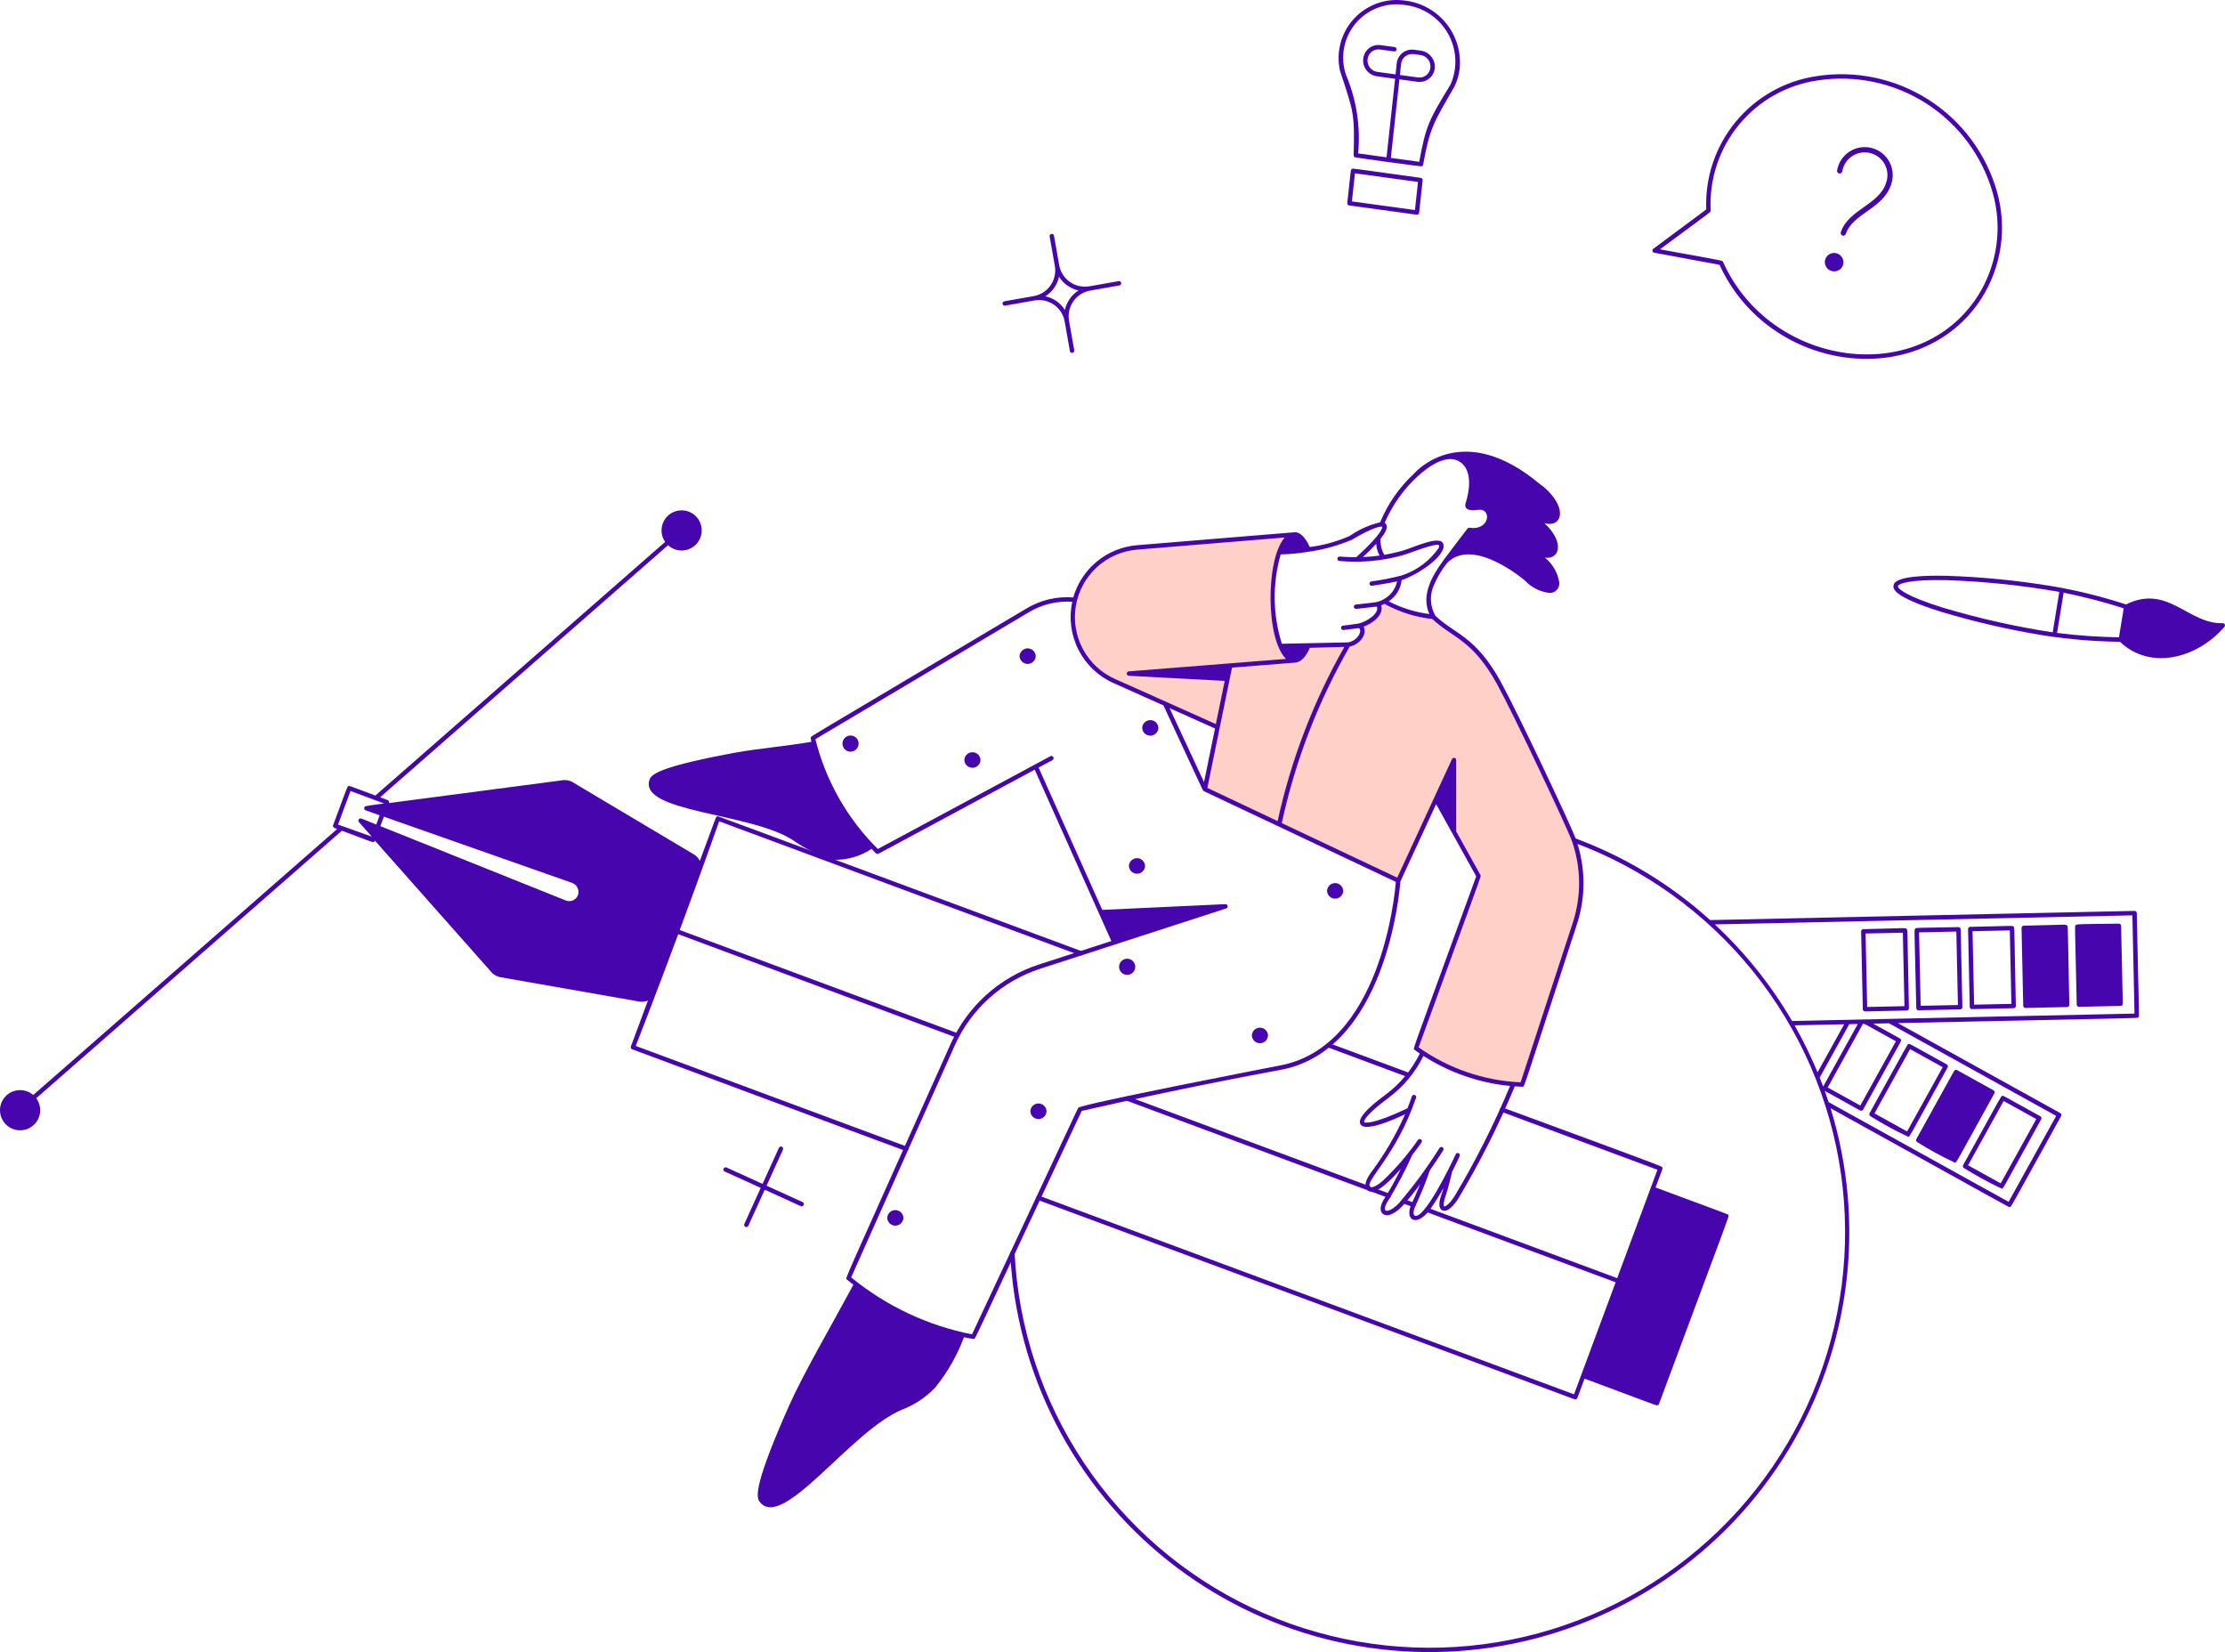 <svg width="380.038" height="282.152" viewBox="0 0 380.038 282.152" fill="none" xmlns="http://www.w3.org/2000/svg" xmlns:xlink="http://www.w3.org/1999/xlink">
	<desc>
			Created with Pixso.
	</desc>
	<g clip-path="url(#clip9_14)">
		<path d="M335.459 199.492C337.523 200.785 339.664 201.953 341.869 202.988C342.215 202.988 341.719 203.66 348.643 191.158C348.691 191.071 348.702 190.968 348.674 190.872C348.647 190.777 348.582 190.696 348.495 190.648C341.753 186.914 342.197 187.104 341.981 187.166C341.765 187.228 342.181 186.566 335.311 198.98C335.263 199.067 335.252 199.17 335.28 199.266C335.307 199.362 335.372 199.443 335.459 199.492ZM342.231 188.038L347.803 191.124L341.723 202.102L336.151 199.016L342.231 188.038Z" fill-rule="evenodd" fill="#4605AD"/>
		<path d="M327.467 195.054C329.529 196.353 331.671 197.521 333.879 198.552C334.223 198.552 333.727 199.226 340.651 186.722C340.699 186.635 340.711 186.532 340.683 186.437C340.656 186.341 340.592 186.26 340.505 186.212L334.275 182.762C334.232 182.738 334.185 182.723 334.136 182.717C334.087 182.711 334.037 182.715 333.99 182.729C333.942 182.742 333.898 182.765 333.86 182.796C333.821 182.827 333.789 182.865 333.765 182.908L327.319 194.544C327.271 194.631 327.26 194.734 327.288 194.829C327.315 194.925 327.38 195.006 327.467 195.054Z" fill-rule="evenodd" fill="#4605AD"/>
		<path d="M319.475 190.63C321.538 191.927 323.679 193.095 325.887 194.126C326.231 194.126 325.761 194.814 332.659 182.298C332.707 182.211 332.719 182.108 332.692 182.012C332.664 181.916 332.6 181.835 332.513 181.786C325.729 178.03 326.213 178.244 325.997 178.302C325.781 178.36 326.187 177.732 319.329 190.118C319.305 190.161 319.29 190.209 319.284 190.258C319.278 190.307 319.282 190.357 319.296 190.404C319.309 190.452 319.332 190.496 319.363 190.535C319.394 190.574 319.432 190.606 319.475 190.63ZM326.247 179.176L331.819 182.262L325.739 193.238L320.169 190.154L326.247 179.176Z" fill-rule="evenodd" fill="#4605AD"/>
		<path d="M364.969 155.938C364.966 155.838 364.924 155.743 364.852 155.674C364.78 155.605 364.683 155.568 364.583 155.57L292.097 157.138C285.349 151.038 277.496 146.286 268.961 143.138C268.869 143.111 268.77 143.12 268.685 143.163C268.599 143.207 268.534 143.281 268.501 143.37C268.468 143.46 268.47 143.559 268.507 143.648C268.544 143.736 268.614 143.807 268.701 143.846C280.731 148.275 291.337 155.88 299.392 165.854C307.447 175.827 312.65 187.796 314.448 200.488C316.247 213.181 314.574 226.124 309.607 237.943C304.64 249.761 296.564 260.013 286.238 267.611C275.912 275.208 263.721 279.866 250.96 281.091C238.199 282.315 225.344 280.061 213.762 274.566C202.179 269.071 192.302 260.542 185.177 249.884C178.053 239.226 173.949 226.837 173.301 214.034C173.299 213.984 173.286 213.936 173.265 213.891C173.244 213.847 173.214 213.807 173.178 213.774C173.141 213.74 173.098 213.715 173.051 213.698C173.005 213.682 172.956 213.674 172.906 213.677C172.857 213.679 172.808 213.692 172.764 213.713C172.719 213.734 172.679 213.764 172.646 213.8C172.613 213.837 172.587 213.88 172.57 213.927C172.554 213.973 172.547 214.022 172.549 214.072C173.063 224.228 175.731 234.158 180.376 243.204C185.022 252.25 191.538 260.204 199.492 266.539C207.447 272.873 216.658 277.444 226.514 279.947C236.37 282.449 246.645 282.827 256.658 281.055C266.672 279.283 276.193 275.401 284.591 269.667C292.99 263.934 300.072 256.479 305.369 247.799C310.666 239.119 314.056 229.411 315.314 219.321C316.573 209.23 315.67 198.987 312.667 189.272C344.243 206.76 343.025 206.142 343.227 206.142C343.547 206.142 342.827 207.272 352.049 190.612C352.097 190.525 352.109 190.422 352.082 190.326C352.054 190.23 351.99 190.149 351.903 190.1L324.149 174.73C367.667 173.79 365.053 173.93 365.245 173.73C365.437 173.53 365.351 174.492 364.969 155.938ZM306.521 175.114L314.993 174.932L310.445 183.142C309.303 180.388 307.993 177.707 306.521 175.114ZM310.809 184.04L315.863 174.912L317.323 174.882L311.401 185.576C311.209 185.06 311.021 184.55 310.809 184.04ZM318.193 174.862C318.557 174.862 317.851 174.526 323.827 177.836L317.747 188.812L312.177 185.728L318.193 174.862ZM351.207 190.582L343.077 205.258L312.331 188.23C312.119 187.586 311.898 186.945 311.667 186.306L317.713 189.654C317.801 189.702 317.904 189.713 318 189.685C318.096 189.658 318.177 189.593 318.225 189.506L324.667 177.872C324.691 177.829 324.707 177.781 324.712 177.732C324.718 177.683 324.714 177.633 324.7 177.586C324.687 177.538 324.664 177.494 324.633 177.455C324.602 177.416 324.564 177.384 324.521 177.36L319.943 174.824L322.651 174.766L351.207 190.582ZM306.093 174.372C302.524 168.257 298.076 162.698 292.893 157.874L364.221 156.332L364.583 173.108L306.093 174.372Z" fill-rule="evenodd" fill="#4605AD"/>
		<path d="M361.909 157.746C354.637 157.842 354.719 157.814 354.527 158.014C354.335 158.214 354.425 157.592 354.711 171.58C354.713 171.678 354.754 171.772 354.824 171.841C354.894 171.909 354.989 171.948 355.087 171.948L362.213 171.796C362.313 171.793 362.408 171.751 362.477 171.679C362.546 171.606 362.583 171.51 362.581 171.41L362.293 158.114C362.288 158.015 362.245 157.922 362.174 157.854C362.103 157.785 362.008 157.747 361.909 157.746Z" fill-rule="evenodd" fill="#4605AD"/>
		<path d="M353.045 158.048C352.845 157.848 353.033 157.93 345.657 158.096C345.608 158.097 345.559 158.108 345.514 158.128C345.469 158.147 345.428 158.176 345.394 158.212C345.359 158.247 345.333 158.289 345.315 158.335C345.297 158.381 345.288 158.43 345.289 158.48L345.577 171.778C345.579 171.876 345.62 171.97 345.69 172.039C345.76 172.107 345.855 172.146 345.953 172.146L353.079 171.992C353.129 171.991 353.177 171.98 353.222 171.96C353.268 171.94 353.309 171.912 353.343 171.876C353.377 171.84 353.404 171.798 353.422 171.752C353.44 171.706 353.448 171.657 353.447 171.608C353.159 157.612 353.245 158.236 353.045 158.048Z" fill-rule="evenodd" fill="#4605AD"/>
		<path d="M343.911 158.244C343.711 158.044 343.985 158.144 336.523 158.294C336.474 158.295 336.425 158.306 336.38 158.326C336.335 158.345 336.294 158.374 336.26 158.41C336.225 158.445 336.199 158.487 336.181 158.533C336.163 158.579 336.154 158.628 336.155 158.678L336.443 171.974C336.445 172.072 336.486 172.166 336.556 172.235C336.626 172.303 336.721 172.342 336.819 172.342L343.947 172.19C344.047 172.187 344.141 172.145 344.21 172.074C344.279 172.002 344.317 171.905 344.315 171.806C344.021 157.826 344.111 158.436 343.911 158.244ZM337.187 171.584L336.917 159.038L343.283 158.9L343.555 171.446L337.187 171.584Z" fill-rule="evenodd" fill="#4605AD"/>
		<path d="M334.509 158.338C327.239 158.494 327.323 158.404 327.127 158.606C326.931 158.808 326.993 158.168 327.309 172.174C327.312 172.272 327.352 172.365 327.423 172.434C327.493 172.503 327.587 172.541 327.685 172.542L334.813 172.386C334.913 172.384 335.007 172.342 335.076 172.271C335.145 172.199 335.183 172.103 335.181 172.004L334.893 158.706C334.885 158.608 334.842 158.517 334.771 158.449C334.7 158.381 334.607 158.341 334.509 158.338ZM328.055 171.78L327.783 159.236L334.149 159.098L334.421 171.642L328.055 171.78Z" fill-rule="evenodd" fill="#4605AD"/>
		<path d="M325.643 158.638C325.443 158.438 325.643 158.522 318.257 158.688C318.158 158.69 318.063 158.732 317.994 158.804C317.925 158.876 317.887 158.972 317.889 159.072L318.177 172.37C318.179 172.468 318.22 172.562 318.29 172.631C318.36 172.699 318.455 172.738 318.553 172.738L325.679 172.584C325.779 172.582 325.874 172.54 325.943 172.468C326.013 172.396 326.051 172.3 326.049 172.2C325.759 158.22 325.845 158.832 325.643 158.638ZM318.921 171.978L318.649 159.432L325.017 159.296L325.287 171.84L318.921 171.978Z" fill-rule="evenodd" fill="#4605AD"/>
		<path d="M240.323 183.868C240.123 183.868 240.085 183.812 226.779 178.868C226.685 178.833 226.609 178.763 226.568 178.672C226.526 178.581 226.522 178.477 226.557 178.384C226.592 178.29 226.662 178.214 226.753 178.173C226.844 178.131 226.948 178.127 227.041 178.162L240.455 183.144C240.535 183.176 240.601 183.236 240.643 183.311C240.684 183.387 240.698 183.475 240.683 183.559C240.667 183.644 240.623 183.721 240.558 183.777C240.492 183.834 240.409 183.866 240.323 183.868Z" fill-rule="evenodd" fill="#4605AD"/>
		<path d="M184.741 162.45C118.205 137.786 122.685 139.338 122.467 139.45C122.249 139.562 122.517 138.996 119.535 147.026C119.296 146.555 118.928 146.162 118.473 145.894L97.851 133.612C97.24 133.249 96.514 133.135 95.821 133.292L66.439 137.152C66.473 137.057 66.469 136.952 66.429 136.859C66.389 136.767 66.316 136.693 66.223 136.652L64.923 136.168L114.105 93.116C114.751 93.709 115.6 94.032 116.477 94.019C117.354 94.006 118.192 93.658 118.82 93.045C119.448 92.433 119.817 91.603 119.852 90.727C119.887 89.851 119.585 88.994 119.009 88.334C118.432 87.673 117.624 87.258 116.751 87.175C115.878 87.092 115.006 87.346 114.315 87.886C113.623 88.425 113.165 89.209 113.034 90.076C112.902 90.944 113.108 91.828 113.609 92.548L64.117 135.864C61.405 134.864 60.351 134.448 59.903 134.3C59.589 134.198 59.441 134.164 59.303 134.5C59.103 134.946 58.607 136.346 56.903 140.918C56.869 141.012 56.873 141.115 56.914 141.206C56.956 141.296 57.032 141.367 57.125 141.402L57.597 141.576L5.677 187.012C5.013 186.438 4.155 186.14 3.278 186.179C2.401 186.219 1.573 186.592 0.963 187.223C0.354 187.855 0.009 188.695 0 189.573C-0.009 190.451 0.319 191.298 0.916 191.942C1.513 192.585 2.333 192.975 3.209 193.032C4.085 193.089 4.949 192.809 5.624 192.248C6.299 191.688 6.734 190.89 6.839 190.019C6.944 189.147 6.712 188.269 6.189 187.564L58.389 141.876C62.831 143.524 63.489 143.818 63.691 143.818C63.768 143.818 63.843 143.794 63.906 143.751C63.969 143.707 64.018 143.646 64.045 143.574L83.745 165.816C84.174 166.391 84.808 166.779 85.515 166.9L109.139 171.042C109.654 171.133 110.184 171.078 110.669 170.882L107.757 178.722C107.739 178.768 107.731 178.817 107.733 178.867C107.734 178.916 107.746 178.965 107.766 179.01C107.787 179.055 107.816 179.095 107.852 179.129C107.888 179.163 107.931 179.189 107.977 179.206C155.967 197.04 154.577 196.562 154.777 196.562C154.865 196.562 154.95 196.531 155.018 196.474C155.086 196.418 155.131 196.34 155.147 196.253C155.163 196.166 155.147 196.077 155.104 196C155.06 195.924 154.991 195.865 154.909 195.834L108.589 178.634C108.589 178.634 111.809 170.412 115.841 159.548C163.939 177.41 163.287 177.218 163.487 177.218C163.575 177.217 163.659 177.185 163.726 177.128C163.793 177.072 163.838 176.993 163.853 176.907C163.869 176.821 163.854 176.732 163.811 176.656C163.769 176.579 163.701 176.52 163.619 176.488L116.101 158.842C119.953 148.456 122.837 140.266 122.837 140.266L184.471 163.158C184.565 163.194 184.669 163.191 184.761 163.15C184.853 163.109 184.924 163.033 184.96 162.939C184.996 162.845 184.993 162.741 184.952 162.649C184.911 162.557 184.835 162.486 184.741 162.45ZM64.267 140.82L61.729 139.802C61.65 139.771 61.564 139.768 61.483 139.793C61.402 139.817 61.332 139.868 61.284 139.937C61.235 140.006 61.211 140.089 61.215 140.173C61.22 140.258 61.252 140.338 61.307 140.402L63.507 142.884L57.739 140.828L59.865 135.092L65.605 137.224C63.653 137.48 62.883 137.598 62.563 137.662C62.476 137.665 62.393 137.699 62.329 137.757C62.264 137.814 62.221 137.893 62.207 137.978C62.193 138.064 62.21 138.152 62.254 138.227C62.297 138.302 62.366 138.36 62.447 138.39L64.847 139.238L64.267 140.82ZM98.773 152.71C98.717 152.925 98.616 153.126 98.477 153.3C98.339 153.474 98.165 153.618 97.968 153.721C97.771 153.824 97.555 153.885 97.333 153.9C97.111 153.915 96.888 153.884 96.679 153.808L64.967 141.092L65.567 139.476L97.687 150.774C98.073 150.908 98.397 151.179 98.597 151.536C98.797 151.893 98.86 152.31 98.773 152.71Z" fill-rule="evenodd" fill="#4605AD"/>
		<path d="M295.221 207.548C295.125 207.338 295.807 207.646 282.777 202.808C284.023 199.456 284.019 199.608 283.927 199.398C283.835 199.188 285.641 199.826 256.703 189.172C256.609 189.137 256.506 189.141 256.415 189.183C256.324 189.224 256.254 189.3 256.219 189.394C256.184 189.487 256.188 189.591 256.23 189.682C256.271 189.773 256.348 189.843 256.441 189.878L283.101 199.778L276.221 218.292L243.857 206.272C243.763 206.237 243.66 206.241 243.569 206.283C243.478 206.324 243.408 206.4 243.373 206.494C243.338 206.587 243.342 206.691 243.384 206.782C243.426 206.873 243.501 206.943 243.595 206.978L275.957 218.998L268.851 238.136L177.501 204.22C177.407 204.185 177.304 204.189 177.213 204.231C177.122 204.272 177.052 204.348 177.017 204.442C176.982 204.535 176.986 204.639 177.028 204.73C177.07 204.821 177.146 204.891 177.239 204.926C270.839 239.626 268.865 239.004 269.065 239.004C269.142 239.004 269.218 238.981 269.281 238.937C269.344 238.893 269.392 238.83 269.419 238.758L270.645 235.454C281.717 239.564 282.807 240.018 283.009 240.018C283.086 240.018 283.161 239.995 283.224 239.951C283.288 239.908 283.336 239.846 283.363 239.774C296.031 205.792 295.313 207.764 295.221 207.548Z" fill-rule="evenodd" fill="#4605AD"/>
		<path d="M241.285 206.13L239.627 205.514C239.534 205.479 239.458 205.409 239.416 205.318C239.374 205.227 239.37 205.123 239.405 205.03C239.44 204.936 239.51 204.86 239.601 204.819C239.692 204.777 239.795 204.773 239.889 204.808L241.547 205.424C241.641 205.459 241.717 205.529 241.758 205.62C241.8 205.711 241.804 205.814 241.769 205.908C241.734 206.001 241.664 206.077 241.573 206.119C241.482 206.161 241.379 206.165 241.285 206.13Z" fill-rule="evenodd" fill="#4605AD"/>
		<path d="M237.073 204.566L234.173 203.488C234.086 203.449 234.016 203.379 233.979 203.29C233.942 203.202 233.94 203.104 233.973 203.014C234.006 202.924 234.072 202.851 234.158 202.808C234.243 202.765 234.342 202.757 234.433 202.784L237.335 203.86C237.429 203.895 237.505 203.965 237.546 204.056C237.588 204.147 237.592 204.25 237.557 204.344C237.522 204.438 237.452 204.513 237.361 204.555C237.27 204.597 237.167 204.601 237.073 204.566Z" fill-rule="evenodd" fill="#4605AD"/>
		<path d="M233.733 203.292C233.533 203.292 234.831 203.742 192.395 187.966C192.302 187.931 192.226 187.861 192.184 187.77C192.142 187.679 192.138 187.575 192.173 187.482C192.208 187.388 192.278 187.312 192.369 187.271C192.46 187.229 192.563 187.225 192.657 187.26L233.857 202.564C233.939 202.595 234.008 202.653 234.051 202.729C234.095 202.804 234.111 202.893 234.096 202.979C234.081 203.065 234.037 203.144 233.971 203.201C233.905 203.258 233.82 203.29 233.733 203.292Z" fill-rule="evenodd" fill="#4605AD"/>
		<path d="M268.831 143.492C268.071 141.344 259.011 122.102 256.031 116.68C251.781 108.938 248.289 108.636 244.893 105.446C241.949 105.169 239.044 104.167 236.485 102.684C236.135 102.885 235.763 103.044 235.375 103.156C236.285 104.65 233.827 106.62 231.821 106.922C233.479 106.766 232.769 109.656 230.281 110.09C229.737 110.106 225.447 110.236 223.471 110.272C221.089 116.124 217.361 111.194 217.361 102.042C217.312 99.419 217.695 96.807 218.493 94.308C219.093 92.628 219.893 91.526 220.779 91.308L194.199 93.488C191.556 93.705 189.06 94.796 187.105 96.589C185.151 98.382 183.848 100.773 183.403 103.388C182.958 106.003 183.396 108.691 184.648 111.029C185.9 113.367 187.894 115.223 190.317 116.302L207.959 124.194L205.791 134.768L238.833 150.384L248.347 129.796L248.347 142.074L252.547 149.626L241.847 179.004C247.142 182.837 253.459 185.005 259.991 185.232L269.005 157.664C270.509 153.05 270.448 148.068 268.831 143.492Z" fill-rule="evenodd" fill="#FFD0C7"/>
		<path d="M379.633 106.43C373.721 106.616 370.297 99.69 363.123 103.23C359.053 101.899 354.891 100.866 350.671 100.142C344.698 99.147 338.667 98.546 332.615 98.342C323.733 98.142 323.505 99.542 323.429 100C323.353 100.458 323.123 101.866 331.605 104.502C337.406 106.24 343.315 107.595 349.293 108.558C353.53 109.204 357.807 109.555 362.093 109.608C367.281 114.54 375.247 112.468 379.939 107.062C379.99 107.006 380.023 106.936 380.034 106.861C380.045 106.787 380.033 106.71 380 106.642C379.967 106.574 379.915 106.518 379.849 106.48C379.784 106.442 379.709 106.424 379.633 106.43ZM331.833 103.776C325.617 101.844 324.105 100.536 324.175 100.112C324.245 99.688 326.093 98.93 332.603 99.086C339.021 99.307 345.415 99.976 351.739 101.086L350.607 107.996C344.255 107.026 337.99 105.616 331.833 103.776ZM351.353 108.098L352.479 101.22C355.944 101.92 359.368 102.812 362.735 103.89L361.925 108.842C358.389 108.787 354.862 108.543 351.353 108.098Z" fill-rule="evenodd" fill="#4605AD"/>
		<path d="M341.097 32.752C339.253 26.271 335.106 20.687 329.434 17.049C323.762 13.412 316.956 11.972 310.297 13C304.895 13.794 299.978 16.56 296.494 20.765C293.011 24.97 291.208 30.316 291.433 35.772L282.389 42.492C282.33 42.536 282.285 42.596 282.26 42.664C282.235 42.733 282.23 42.808 282.247 42.879C282.263 42.951 282.3 43.016 282.353 43.066C282.406 43.117 282.473 43.151 282.545 43.164L293.701 45.226C302.203 63.808 328.155 67.006 338.453 50.946C340.149 48.27 341.261 45.266 341.716 42.131C342.172 38.996 341.961 35.8 341.097 32.752ZM337.821 50.538C327.727 66.274 302.381 62.738 294.307 44.738C294.137 44.44 294.825 44.666 283.531 42.58C292.613 35.83 292.169 36.298 292.189 35.94C291.921 30.634 293.641 25.419 297.013 21.314C300.385 17.209 305.167 14.508 310.423 13.74C316.897 12.743 323.512 14.144 329.025 17.68C334.539 21.215 338.573 26.641 340.369 32.94C341.206 35.888 341.412 38.978 340.973 42.011C340.534 45.043 339.46 47.949 337.821 50.538Z" fill-rule="evenodd" fill="#4605AD"/>
		<path d="M314.421 39.654C315.705 35.778 320.923 35.006 322.145 31.254C322.332 30.747 322.412 30.206 322.378 29.667C322.345 29.127 322.199 28.601 321.95 28.121C321.702 27.641 321.356 27.218 320.935 26.879C320.513 26.541 320.026 26.294 319.504 26.154C318.982 26.014 318.436 25.985 317.902 26.068C317.368 26.151 316.857 26.345 316.402 26.637C315.947 26.928 315.558 27.312 315.26 27.763C314.961 28.213 314.76 28.721 314.669 29.254C314.659 29.312 314.638 29.368 314.607 29.418C314.576 29.468 314.535 29.512 314.487 29.546C314.439 29.581 314.384 29.605 314.327 29.619C314.269 29.632 314.209 29.634 314.151 29.624C314.093 29.614 314.037 29.593 313.987 29.562C313.937 29.53 313.893 29.49 313.859 29.442C313.825 29.394 313.8 29.339 313.787 29.282C313.773 29.224 313.771 29.164 313.781 29.106C313.893 28.45 314.14 27.825 314.506 27.27C314.873 26.715 315.351 26.243 315.911 25.883C316.47 25.524 317.098 25.284 317.755 25.181C318.412 25.078 319.084 25.112 319.726 25.283C320.369 25.453 320.969 25.756 321.489 26.171C322.008 26.587 322.435 27.106 322.743 27.696C323.05 28.285 323.232 28.933 323.275 29.596C323.319 30.26 323.223 30.925 322.995 31.55C321.667 35.642 316.429 36.468 315.275 39.95C315.256 40.006 315.225 40.058 315.186 40.102C315.147 40.147 315.099 40.183 315.045 40.209C314.992 40.234 314.934 40.25 314.875 40.253C314.816 40.257 314.756 40.248 314.7 40.229C314.644 40.209 314.592 40.179 314.548 40.14C314.504 40.1 314.467 40.053 314.442 39.999C314.416 39.946 314.401 39.888 314.397 39.829C314.393 39.769 314.402 39.71 314.421 39.654Z" fill-rule="evenodd" fill="#4605AD"/>
		<path d="M313.821 43.308C313.627 43.233 313.421 43.197 313.213 43.203C313.005 43.209 312.801 43.255 312.611 43.341C312.422 43.426 312.252 43.549 312.11 43.701C311.968 43.853 311.858 44.031 311.786 44.226C311.714 44.421 311.682 44.628 311.691 44.836C311.7 45.044 311.75 45.247 311.839 45.435C311.927 45.623 312.052 45.792 312.206 45.931C312.361 46.07 312.541 46.177 312.737 46.246C312.931 46.321 313.138 46.357 313.345 46.351C313.553 46.346 313.758 46.299 313.947 46.213C314.136 46.128 314.307 46.005 314.448 45.853C314.59 45.701 314.7 45.523 314.772 45.328C314.844 45.133 314.876 44.925 314.867 44.718C314.858 44.511 314.808 44.307 314.72 44.119C314.631 43.931 314.506 43.762 314.352 43.623C314.198 43.484 314.017 43.377 313.821 43.308Z" fill-rule="evenodd" fill="#4605AD"/>
		<path d="M242.009 36.672L230.449 35.092C230.352 35.079 230.263 35.028 230.203 34.951C230.142 34.874 230.114 34.776 230.125 34.678C230.771 28.744 230.671 29.036 230.871 28.878C231.071 28.72 230.433 28.704 242.671 30.376C242.768 30.39 242.856 30.44 242.916 30.518C242.976 30.595 243.004 30.693 242.993 30.79L242.393 36.336C242.384 36.43 242.339 36.517 242.267 36.58C242.196 36.642 242.104 36.675 242.009 36.672ZM230.913 34.398L241.677 35.872L242.201 31.072L231.435 29.6L230.913 34.398Z" fill-rule="evenodd" fill="#4605AD"/>
		<path d="M240.119 0.124C238.52 -0.131 236.882 0.009 235.349 0.533C233.816 1.057 232.435 1.948 231.326 3.128C230.217 4.309 229.414 5.743 228.987 7.306C228.56 8.868 228.523 10.511 228.877 12.092C231.199 19.132 231.397 19.292 231.209 26.526C231.217 26.586 231.239 26.695 231.274 26.745C231.309 26.794 231.355 26.834 231.409 26.862C231.517 26.914 242.685 28.462 242.839 28.406C242.919 28.362 243.033 28.267 243.065 28.182C244.265 21.674 244.825 21.056 248.427 14.778C248.918 13.787 249.222 12.715 249.325 11.614C249.571 8.881 248.75 6.158 247.034 4.017C245.318 1.875 242.84 0.48 240.119 0.124ZM247.773 14.408C244.111 20.438 243.573 21.316 242.411 27.632L237.563 26.966L239.025 13.554C241.761 13.928 242.145 13.994 242.439 13.994C243.088 14.001 243.716 13.768 244.202 13.338C244.688 12.909 244.998 12.315 245.071 11.67C245.135 10.951 244.92 10.236 244.469 9.673C244.019 9.109 243.368 8.742 242.653 8.646L241.585 8.502C241.235 8.447 240.878 8.464 240.534 8.551C240.191 8.638 239.869 8.793 239.587 9.008C239.305 9.223 239.069 9.492 238.894 9.8C238.719 10.108 238.608 10.448 238.567 10.8L238.367 12.704L235.339 12.29C234.957 12.251 234.594 12.1 234.297 11.857C233.999 11.614 233.78 11.289 233.665 10.922C233.551 10.555 233.546 10.162 233.653 9.793C233.759 9.424 233.971 9.094 234.263 8.844C234.47 8.684 234.707 8.568 234.96 8.501C235.213 8.436 235.477 8.421 235.735 8.46L238.149 8.786C238.247 8.79 238.342 8.755 238.415 8.689C238.487 8.624 238.532 8.533 238.538 8.435C238.545 8.338 238.513 8.241 238.45 8.167C238.386 8.092 238.296 8.045 238.199 8.036L235.837 7.714C235.479 7.661 235.113 7.682 234.763 7.774C234.413 7.866 234.085 8.029 233.799 8.252C233.391 8.593 233.093 9.047 232.94 9.556C232.788 10.065 232.788 10.608 232.941 11.117C233.094 11.627 233.393 12.079 233.801 12.42C234.21 12.761 234.709 12.974 235.237 13.034L238.287 13.452L236.825 26.866L231.977 26.202C232.404 21.654 231.701 17.071 229.931 12.86C229.409 11.367 229.284 9.763 229.57 8.207C229.855 6.65 230.541 5.195 231.56 3.984C232.578 2.774 233.894 1.849 235.379 1.301C236.863 0.753 238.464 0.601 240.025 0.86C241.53 1.043 242.971 1.575 244.233 2.414C245.496 3.253 246.546 4.374 247.298 5.69C248.05 7.006 248.485 8.479 248.568 9.993C248.65 11.506 248.378 13.018 247.773 14.408ZM239.105 12.808L239.315 10.886C239.342 10.64 239.418 10.402 239.539 10.186C239.661 9.971 239.825 9.782 240.021 9.632C240.833 8.998 241.673 9.272 242.563 9.392C242.945 9.431 243.308 9.582 243.605 9.825C243.902 10.068 244.122 10.393 244.236 10.76C244.351 11.127 244.355 11.519 244.248 11.888C244.142 12.257 243.929 12.586 243.637 12.836C243.431 12.997 243.194 13.114 242.941 13.181C242.688 13.247 242.424 13.261 242.165 13.222L239.105 12.808Z" fill-rule="evenodd" fill="#4605AD"/>
		<path d="M191.117 48.006L186.071 48.896C184.911 49.1 183.717 48.835 182.751 48.16C181.786 47.486 181.127 46.456 180.919 45.296L180.021 40.242C180.001 40.146 179.945 40.062 179.864 40.007C179.783 39.953 179.683 39.931 179.587 39.949C179.491 39.966 179.405 40.02 179.348 40.099C179.291 40.179 179.267 40.277 179.281 40.374L180.171 45.42C180.374 46.58 180.11 47.774 179.435 48.739C178.76 49.705 177.73 50.364 176.571 50.572L171.525 51.462C171.43 51.483 171.347 51.539 171.293 51.62C171.239 51.701 171.219 51.799 171.235 51.894C171.252 51.99 171.305 52.075 171.383 52.133C171.462 52.19 171.559 52.215 171.655 52.202L176.701 51.312C177.276 51.21 177.865 51.222 178.435 51.348C179.005 51.474 179.544 51.711 180.023 52.045C180.501 52.379 180.909 52.805 181.223 53.296C181.537 53.788 181.751 54.337 181.853 54.912L182.743 59.958C182.752 60.007 182.77 60.053 182.796 60.095C182.823 60.137 182.857 60.173 182.898 60.201C182.938 60.23 182.984 60.25 183.032 60.261C183.081 60.272 183.13 60.273 183.179 60.264C183.228 60.255 183.274 60.237 183.316 60.211C183.358 60.184 183.394 60.15 183.422 60.109C183.451 60.069 183.471 60.023 183.482 59.975C183.492 59.927 183.494 59.877 183.485 59.828L182.595 54.782C182.391 53.622 182.656 52.428 183.331 51.462C184.005 50.495 185.035 49.836 186.195 49.628L191.241 48.74C191.327 48.712 191.401 48.655 191.448 48.578C191.495 48.5 191.512 48.409 191.497 48.319C191.482 48.23 191.435 48.149 191.366 48.092C191.296 48.034 191.208 48.004 191.117 48.006ZM181.889 52.94C181.517 52.347 181.03 51.834 180.456 51.432C179.883 51.031 179.234 50.748 178.549 50.602C179.143 50.23 179.655 49.743 180.056 49.169C180.458 48.596 180.74 47.947 180.885 47.262C181.256 47.856 181.743 48.369 182.316 48.771C182.889 49.174 183.537 49.457 184.221 49.604C183.629 49.976 183.117 50.463 182.717 51.036C182.316 51.609 182.035 52.256 181.889 52.94Z" fill-rule="evenodd" fill="#4605AD"/>
		<path d="M269.185 143.362C268.417 141.184 259.319 121.878 256.365 116.496C252.029 108.598 248.513 108.35 245.165 105.16C244.703 104.351 244.443 103.442 244.409 102.51C244.374 101.579 244.565 100.653 244.965 99.812C245.523 98.537 246.238 97.335 247.093 96.236C251.517 91.49 260.425 99.106 260.493 99.178C261.576 100.324 263.023 101.059 264.587 101.258C264.823 101.278 265.06 101.247 265.283 101.165C265.505 101.084 265.706 100.954 265.873 100.786C266.04 100.618 266.167 100.415 266.247 100.192C266.326 99.969 266.356 99.732 266.333 99.496C266.069 97.821 265.195 96.303 263.879 95.234C266.327 95.634 267.355 92.65 263.787 89.348C266.637 90.148 267.805 87.124 264.215 83.648C263.843 83.29 263.442 82.965 263.015 82.674C249.987 71.748 242.063 80.274 241.561 80.846C239.038 83.183 237.047 86.035 235.725 89.21C233.86 89.648 232.095 90.438 230.525 91.536C228.36 92.496 226.065 93.133 223.715 93.426C223.423 92.76 222.475 90.862 221.157 90.906C220.957 90.906 221.589 90.87 194.157 93.118C191.661 93.336 189.29 94.304 187.355 95.896C185.42 97.488 184.013 99.629 183.319 102.036C180.535 101.815 177.752 102.468 175.357 103.904C136.821 126.822 138.565 125.67 138.481 125.968C138.476 126.215 138.517 126.46 138.601 126.692C134.743 127.36 128.985 127.924 125.965 128.474C113.387 130.78 111.321 132.102 110.965 133.092C108.893 138.784 128.235 138.74 135.499 143.526C137.585 144.998 139.9 146.118 142.349 146.84C144.667 146.909 146.949 146.257 148.881 144.974C149.601 145.734 149.653 145.84 149.867 145.84C150.081 145.84 148.805 146.462 176.735 131.45L189.821 160.716L177.401 164.744C174.098 165.821 171.057 167.577 168.474 169.9C165.891 172.222 163.822 175.06 162.401 178.23C143.261 220.958 144.401 218.196 144.641 218.518C144.759 218.638 145.641 219.318 145.763 219.418C141.899 226.586 137.163 234.694 134.763 240.108C129.079 252.896 129.071 255.54 129.699 256.414C133.533 261.742 145.309 244.338 154.113 240.73C156.246 239.914 158.168 238.629 159.739 236.972C161.831 234.39 163.489 231.485 164.649 228.372C165.201 228.508 165.761 228.611 166.325 228.682C166.649 228.6 165.325 231.148 184.755 189.734C192.497 187.948 205.427 185.18 218.725 182.718C236.783 179.372 239.069 152.18 239.187 150.548L245.293 137.334L252.143 149.66C243.595 173.128 241.795 177.9 241.531 178.932C241.443 179.278 241.531 179.202 241.587 179.27C241.715 179.382 242.375 179.828 242.515 179.922C241.165 182.671 239.185 185.063 236.735 186.902C233.309 189.4 231.843 191.122 232.375 192.014C233.225 193.448 238.477 191.014 239.995 190.31C238.409 193.885 236.421 197.268 234.069 200.394C233.161 201.674 232.969 202.75 233.555 203.268C234.927 204.49 238.035 201.002 239.269 199.62C238.453 201.31 237.547 202.956 236.555 204.55C235.717 205.782 235.583 206.814 236.197 207.31C237.115 208.052 238.651 206.91 239.495 206.018C240.592 204.818 241.617 203.555 242.565 202.234C241.991 203.664 241.469 204.834 241.177 205.424C239.719 208.378 241.965 209.728 244.279 206.534C245.105 205.359 245.867 204.14 246.559 202.882C246.435 203.33 246.313 203.722 246.183 204.082C245.507 205.966 245.997 206.538 246.349 206.71C247.285 207.17 248.495 205.614 249.061 204.728C252.754 198.575 255.986 192.158 258.731 185.528C258.875 185.538 259.931 185.624 260.065 185.598C260.445 185.494 259.851 186.924 269.371 157.776C270.89 153.081 270.825 148.016 269.185 143.362ZM242.065 81.414C242.265 81.3 246.613 76.874 249.485 78.966C252.229 80.966 250.185 86.308 250.385 85.724C249.973 86.924 250.785 87.238 252.037 87.11C252.733 87.04 253.413 86.954 253.801 87.574C254.443 88.6 253.477 90.512 251.015 90.134C250.948 90.124 250.88 90.13 250.817 90.154C250.754 90.178 250.698 90.218 250.655 90.27C249.655 91.544 246.605 95.596 246.411 95.87C244.427 98.626 242.739 101.782 244.149 104.87C241.716 104.565 239.357 103.827 237.183 102.692C237.802 102.298 238.323 101.767 238.707 101.141C239.091 100.516 239.327 99.811 239.397 99.08C241.507 98.41 245.647 95.924 246.455 93.832C246.531 93.672 246.572 93.497 246.577 93.32C246.581 93.142 246.548 92.966 246.481 92.802C245.785 91.362 241.317 93.586 239.337 94.116C238.337 94.384 237.381 94.598 236.453 94.758C235.969 93.93 235.743 92.977 235.803 92.02C236.467 91.19 237.403 89.844 236.499 89.316C237.78 86.321 239.677 83.629 242.065 81.414ZM235.065 92.87C235.1 93.577 235.295 94.266 235.635 94.886C234.693 95.02 233.744 95.104 232.793 95.138C233.763 94.246 234.495 93.492 235.065 92.87ZM230.905 92.184C234.621 89.972 235.927 89.846 236.105 89.966C236.105 89.966 236.359 90.904 231.657 95.166C230.769 95.166 229.821 95.13 228.833 95.056C228.734 95.049 228.635 95.081 228.56 95.146C228.484 95.211 228.438 95.304 228.43 95.403C228.423 95.502 228.455 95.601 228.52 95.676C228.585 95.752 228.678 95.799 228.777 95.806C232.387 96.139 236.027 95.815 239.521 94.848C240.699 94.534 245.335 92.612 245.793 93.136C245.829 93.281 245.812 93.434 245.743 93.566C244.204 95.802 241.966 97.463 239.381 98.288C237.68 98.733 235.954 99.071 234.211 99.302C234.115 99.322 234.031 99.379 233.976 99.46C233.922 99.541 233.901 99.64 233.918 99.736C233.935 99.832 233.989 99.918 234.068 99.975C234.148 100.032 234.246 100.056 234.343 100.042C235.343 99.866 237.173 99.624 238.623 99.288C238.492 99.942 238.214 100.559 237.811 101.091C237.408 101.623 236.89 102.056 236.295 102.36C235.295 102.932 235.109 102.836 231.579 103.25C231.483 103.26 231.394 103.306 231.331 103.38C231.268 103.454 231.236 103.549 231.242 103.646C231.248 103.743 231.291 103.833 231.362 103.899C231.433 103.965 231.526 104.001 231.623 104L234.681 103.644C234.713 103.643 234.782 103.639 234.813 103.632L235.163 103.584C235.645 104.774 233.421 106.184 232.019 106.5C231.819 106.546 229.593 106.844 229.419 106.844C229.323 106.846 229.232 106.884 229.164 106.951C229.095 107.018 229.055 107.109 229.051 107.205C229.047 107.3 229.08 107.394 229.143 107.466C229.206 107.539 229.294 107.584 229.389 107.594C229.663 107.606 231.589 107.314 232.113 107.27C232.743 107.748 231.913 109.416 230.257 109.712C229.769 109.726 220.619 109.912 218.947 109.946C217.382 104.988 217.313 99.679 218.747 94.682C220.38 94.647 222.008 94.491 223.617 94.214C226.127 93.852 228.569 93.17 230.905 92.184ZM206.221 134.558L210.435 114.02L221.327 113.156C222.237 113.02 223.067 112.156 223.727 110.64C225.373 110.606 228.237 110.524 229.623 110.48C224.347 119.768 220.504 129.799 218.223 140.234L206.221 134.558ZM199.773 120.946L207.531 124.418L205.653 133.58L199.773 120.946ZM194.231 93.868L219.421 91.802C216.159 95.576 216.183 109.214 219.667 112.532L192.789 114.66C192.696 114.669 192.61 114.713 192.547 114.783C192.485 114.852 192.45 114.942 192.45 115.036C192.45 115.129 192.485 115.22 192.547 115.289C192.61 115.358 192.696 115.402 192.789 115.412L209.189 116.286L207.673 123.662C188.001 114.862 194.325 117.688 190.459 115.964C188.113 114.919 186.181 113.122 184.968 110.858C183.756 108.593 183.331 105.99 183.762 103.457C184.193 100.925 185.454 98.608 187.347 96.872C189.24 95.136 191.671 94.079 194.231 93.868ZM218.575 181.98C217.519 182.18 184.657 188.562 184.175 189.198C184.053 189.398 184.775 187.88 166.021 227.892C158.446 226.395 151.358 223.053 145.383 218.162L163.083 178.538C164.463 175.464 166.47 172.713 168.976 170.461C171.482 168.209 174.43 166.505 177.633 165.46L209.433 155.152C209.521 155.124 209.595 155.066 209.642 154.987C209.689 154.909 209.706 154.816 209.69 154.726C209.673 154.636 209.625 154.555 209.553 154.498C209.481 154.441 209.391 154.413 209.299 154.418L188.271 155.396L177.395 131.092L179.765 129.818C179.853 129.77 179.918 129.69 179.947 129.594C179.975 129.499 179.965 129.396 179.917 129.308C179.87 129.22 179.789 129.155 179.694 129.126C179.598 129.098 179.495 129.108 179.407 129.156L149.937 144.996C144.73 139.839 141.04 133.35 139.271 126.238L175.755 104.552C177.979 103.219 180.558 102.599 183.145 102.776C182.547 105.543 182.918 108.432 184.197 110.958C185.476 113.485 187.584 115.494 190.169 116.65L198.725 120.478C205.687 135.428 205.363 134.878 205.569 135.078C205.769 135.202 204.203 134.442 238.413 150.61C238.233 152.914 235.819 178.788 218.575 181.98ZM252.869 149.446L248.723 141.98L248.723 129.8C248.723 129.715 248.693 129.632 248.639 129.566C248.586 129.5 248.511 129.454 248.428 129.435C248.345 129.417 248.258 129.427 248.181 129.465C248.105 129.502 248.043 129.565 248.007 129.642L238.653 149.892L218.931 140.57C221.223 129.985 225.136 119.817 230.531 110.426C232.531 109.996 233.531 108.074 232.907 107.026C234.293 106.524 236.043 105.298 235.993 103.852C235.985 103.709 235.957 103.518 235.909 103.384C236.103 103.31 236.293 103.225 236.477 103.13C238.998 104.532 241.775 105.411 244.643 105.714C248.121 108.982 251.505 109.198 255.713 116.862C258.691 122.29 267.741 141.516 268.485 143.616C270.067 148.118 270.125 153.015 268.651 157.554L259.727 184.848C253.466 184.567 247.418 182.492 242.303 178.872C253.541 147.986 252.999 149.68 252.869 149.446ZM248.421 204.33C247.473 205.816 246.785 206.094 246.677 206.042C246.623 206.016 246.439 205.592 246.889 204.342C247.305 203.174 247.981 200.376 248.005 200.174C248.575 199.052 249.041 198.074 249.323 197.442C249.363 197.351 249.365 197.248 249.33 197.156C249.294 197.063 249.223 196.988 249.133 196.948C249.042 196.907 248.939 196.904 248.847 196.939C248.754 196.974 248.679 197.044 248.637 197.134C247.893 198.804 243.181 208.534 241.601 207.582C241.401 207.466 241.301 206.866 241.847 205.758C242.744 203.847 243.537 201.889 244.221 199.892C245.237 198.428 246.091 197.13 246.519 196.442C246.567 196.358 246.581 196.258 246.557 196.164C246.534 196.07 246.475 195.989 246.393 195.937C246.311 195.885 246.212 195.867 246.117 195.887C246.022 195.907 245.938 195.962 245.883 196.042C243.802 199.362 241.479 202.523 238.931 205.5C237.801 206.68 236.899 206.928 236.649 206.726C236.479 206.588 236.465 205.99 237.157 204.972C238.672 202.487 240.029 199.909 241.221 197.254C241.973 196.292 242.527 195.512 242.801 195.12C242.829 195.079 242.849 195.033 242.859 194.985C242.87 194.937 242.871 194.887 242.862 194.838C242.853 194.789 242.834 194.743 242.807 194.701C242.781 194.66 242.746 194.624 242.705 194.596C242.664 194.568 242.619 194.548 242.57 194.538C242.522 194.527 242.472 194.526 242.423 194.535C242.375 194.544 242.328 194.563 242.287 194.59C242.245 194.616 242.209 194.651 242.181 194.692C240.441 197.204 238.444 199.527 236.223 201.626C234.951 202.78 234.197 202.85 234.033 202.706C232.997 201.784 238.505 197.396 241.867 187.482C241.883 187.435 241.89 187.386 241.886 187.336C241.883 187.287 241.87 187.239 241.848 187.195C241.827 187.15 241.796 187.111 241.759 187.078C241.722 187.046 241.679 187.021 241.632 187.005C241.585 186.989 241.536 186.982 241.487 186.986C241.437 186.989 241.389 187.002 241.345 187.024C241.301 187.045 241.261 187.076 241.229 187.113C241.196 187.15 241.171 187.193 241.155 187.24C240.913 187.954 240.657 188.64 240.393 189.302C240.356 189.307 240.32 189.317 240.287 189.334C234.687 191.998 233.117 191.822 233.001 191.63C232.905 191.47 233.331 190.3 237.157 187.51C239.681 185.62 241.726 183.163 243.127 180.338C247.583 183.199 252.656 184.955 257.927 185.462C255.221 191.974 252.044 198.28 248.421 204.33Z" fill-rule="evenodd" fill="#4605AD"/>
		<path d="M213.821 176.84C213.835 177.197 213.986 177.535 214.244 177.783C214.501 178.031 214.845 178.169 215.202 178.169C215.56 178.169 215.903 178.031 216.161 177.783C216.418 177.535 216.57 177.197 216.583 176.84C216.57 176.483 216.418 176.145 216.161 175.897C215.903 175.649 215.56 175.51 215.202 175.51C214.845 175.51 214.501 175.649 214.244 175.897C213.986 176.145 213.835 176.483 213.821 176.84Z" fill-rule="evenodd" fill="#4605AD"/>
		<path d="M226.663 152.152C226.677 152.509 226.828 152.847 227.086 153.095C227.343 153.343 227.687 153.481 228.044 153.481C228.401 153.481 228.745 153.343 229.003 153.095C229.26 152.847 229.411 152.509 229.425 152.152C229.411 151.795 229.26 151.457 229.003 151.209C228.745 150.961 228.401 150.822 228.044 150.822C227.687 150.822 227.343 150.961 227.086 151.209C226.828 151.457 226.677 151.795 226.663 152.152Z" fill-rule="evenodd" fill="#4605AD"/>
		<path d="M192.821 147.892C192.835 148.249 192.986 148.587 193.244 148.835C193.501 149.083 193.845 149.221 194.202 149.221C194.56 149.221 194.903 149.083 195.161 148.835C195.418 148.587 195.57 148.249 195.583 147.892C195.57 147.535 195.418 147.197 195.161 146.949C194.903 146.701 194.56 146.562 194.202 146.562C193.845 146.562 193.501 146.701 193.244 146.949C192.986 147.197 192.835 147.535 192.821 147.892Z" fill-rule="evenodd" fill="#4605AD"/>
		<path d="M195.093 124.316C195.107 124.673 195.258 125.011 195.516 125.259C195.773 125.507 196.117 125.645 196.474 125.645C196.832 125.645 197.175 125.507 197.433 125.259C197.69 125.011 197.842 124.673 197.855 124.316C197.842 123.959 197.69 123.621 197.433 123.373C197.175 123.125 196.832 122.986 196.474 122.986C196.117 122.986 195.773 123.125 195.516 123.373C195.258 123.621 195.107 123.959 195.093 124.316Z" fill-rule="evenodd" fill="#4605AD"/>
		<path d="M174.147 112.062C174.161 112.419 174.312 112.757 174.57 113.005C174.827 113.253 175.171 113.391 175.528 113.391C175.885 113.391 176.229 113.253 176.487 113.005C176.744 112.757 176.896 112.419 176.909 112.062C176.896 111.705 176.744 111.367 176.487 111.119C176.229 110.871 175.885 110.732 175.528 110.732C175.171 110.732 174.827 110.871 174.57 111.119C174.312 111.367 174.161 111.705 174.147 112.062Z" fill-rule="evenodd" fill="#4605AD"/>
		<path d="M143.893 126.994C143.893 127.36 144.039 127.711 144.297 127.97C144.556 128.228 144.907 128.374 145.273 128.374C145.639 128.374 145.99 128.228 146.249 127.97C146.508 127.711 146.653 127.36 146.653 126.994C146.653 126.628 146.508 126.277 146.249 126.018C145.99 125.759 145.639 125.614 145.273 125.614C144.907 125.614 144.556 125.759 144.297 126.018C144.039 126.277 143.893 126.628 143.893 126.994Z" fill-rule="evenodd" fill="#4605AD"/>
		<path d="M164.713 129.8C164.727 130.157 164.878 130.495 165.136 130.743C165.393 130.991 165.737 131.129 166.094 131.129C166.452 131.129 166.795 130.991 167.053 130.743C167.31 130.495 167.462 130.157 167.475 129.8C167.462 129.443 167.31 129.105 167.053 128.857C166.795 128.609 166.452 128.47 166.094 128.47C165.737 128.47 165.393 128.609 165.136 128.857C164.878 129.105 164.727 129.443 164.713 129.8Z" fill-rule="evenodd" fill="#4605AD"/>
		<path d="M175.989 189.788C176.003 190.145 176.154 190.483 176.412 190.731C176.669 190.979 177.013 191.117 177.37 191.117C177.728 191.117 178.071 190.979 178.329 190.731C178.586 190.483 178.738 190.145 178.751 189.788C178.738 189.431 178.586 189.093 178.329 188.845C178.071 188.597 177.728 188.458 177.37 188.458C177.013 188.458 176.669 188.597 176.412 188.845C176.154 189.093 176.003 189.431 175.989 189.788Z" fill-rule="evenodd" fill="#4605AD"/>
		<path d="M191.145 165.114C191.145 165.48 191.291 165.831 191.549 166.09C191.808 166.348 192.159 166.494 192.525 166.494C192.891 166.494 193.242 166.348 193.501 166.09C193.76 165.831 193.905 165.48 193.905 165.114C193.905 164.748 193.76 164.397 193.501 164.138C193.242 163.879 192.891 163.734 192.525 163.734C192.159 163.734 191.808 163.879 191.549 164.138C191.291 164.397 191.145 164.748 191.145 165.114Z" fill-rule="evenodd" fill="#4605AD"/>
		<path d="M151.543 207.996C151.557 208.353 151.708 208.691 151.966 208.939C152.223 209.187 152.567 209.325 152.924 209.325C153.281 209.325 153.625 209.187 153.883 208.939C154.14 208.691 154.292 208.353 154.305 207.996C154.292 207.639 154.14 207.301 153.883 207.053C153.625 206.805 153.281 206.666 152.924 206.666C152.567 206.666 152.223 206.805 151.966 207.053C151.708 207.301 151.557 207.639 151.543 207.996Z" fill-rule="evenodd" fill="#4605AD"/>
		<path d="M137.095 205.304L130.933 202.504L133.733 196.34C133.774 196.249 133.778 196.145 133.742 196.052C133.707 195.959 133.636 195.883 133.545 195.842C133.454 195.801 133.351 195.797 133.257 195.833C133.164 195.868 133.088 195.939 133.047 196.03L130.247 202.192L124.085 199.392C123.995 199.353 123.893 199.351 123.801 199.387C123.71 199.422 123.636 199.492 123.595 199.581C123.554 199.671 123.55 199.773 123.583 199.865C123.617 199.957 123.685 200.033 123.773 200.076L129.935 202.876L127.135 209.038C127.096 209.128 127.095 209.23 127.13 209.322C127.165 209.413 127.235 209.487 127.325 209.528C127.414 209.569 127.516 209.573 127.608 209.54C127.701 209.506 127.776 209.438 127.819 209.35L130.619 203.186C136.633 205.918 136.737 206.02 136.937 206.02C137.021 206.017 137.102 205.987 137.167 205.933C137.232 205.88 137.277 205.806 137.295 205.723C137.313 205.641 137.304 205.555 137.267 205.479C137.231 205.403 137.17 205.342 137.095 205.304Z" fill-rule="evenodd" fill="#4605AD"/>
	</g>
	<defs>
		<clipPath id="clip9_14">
			<rect width="380.038" height="282.152" fill="white"/>
		</clipPath>
	</defs>
</svg>
